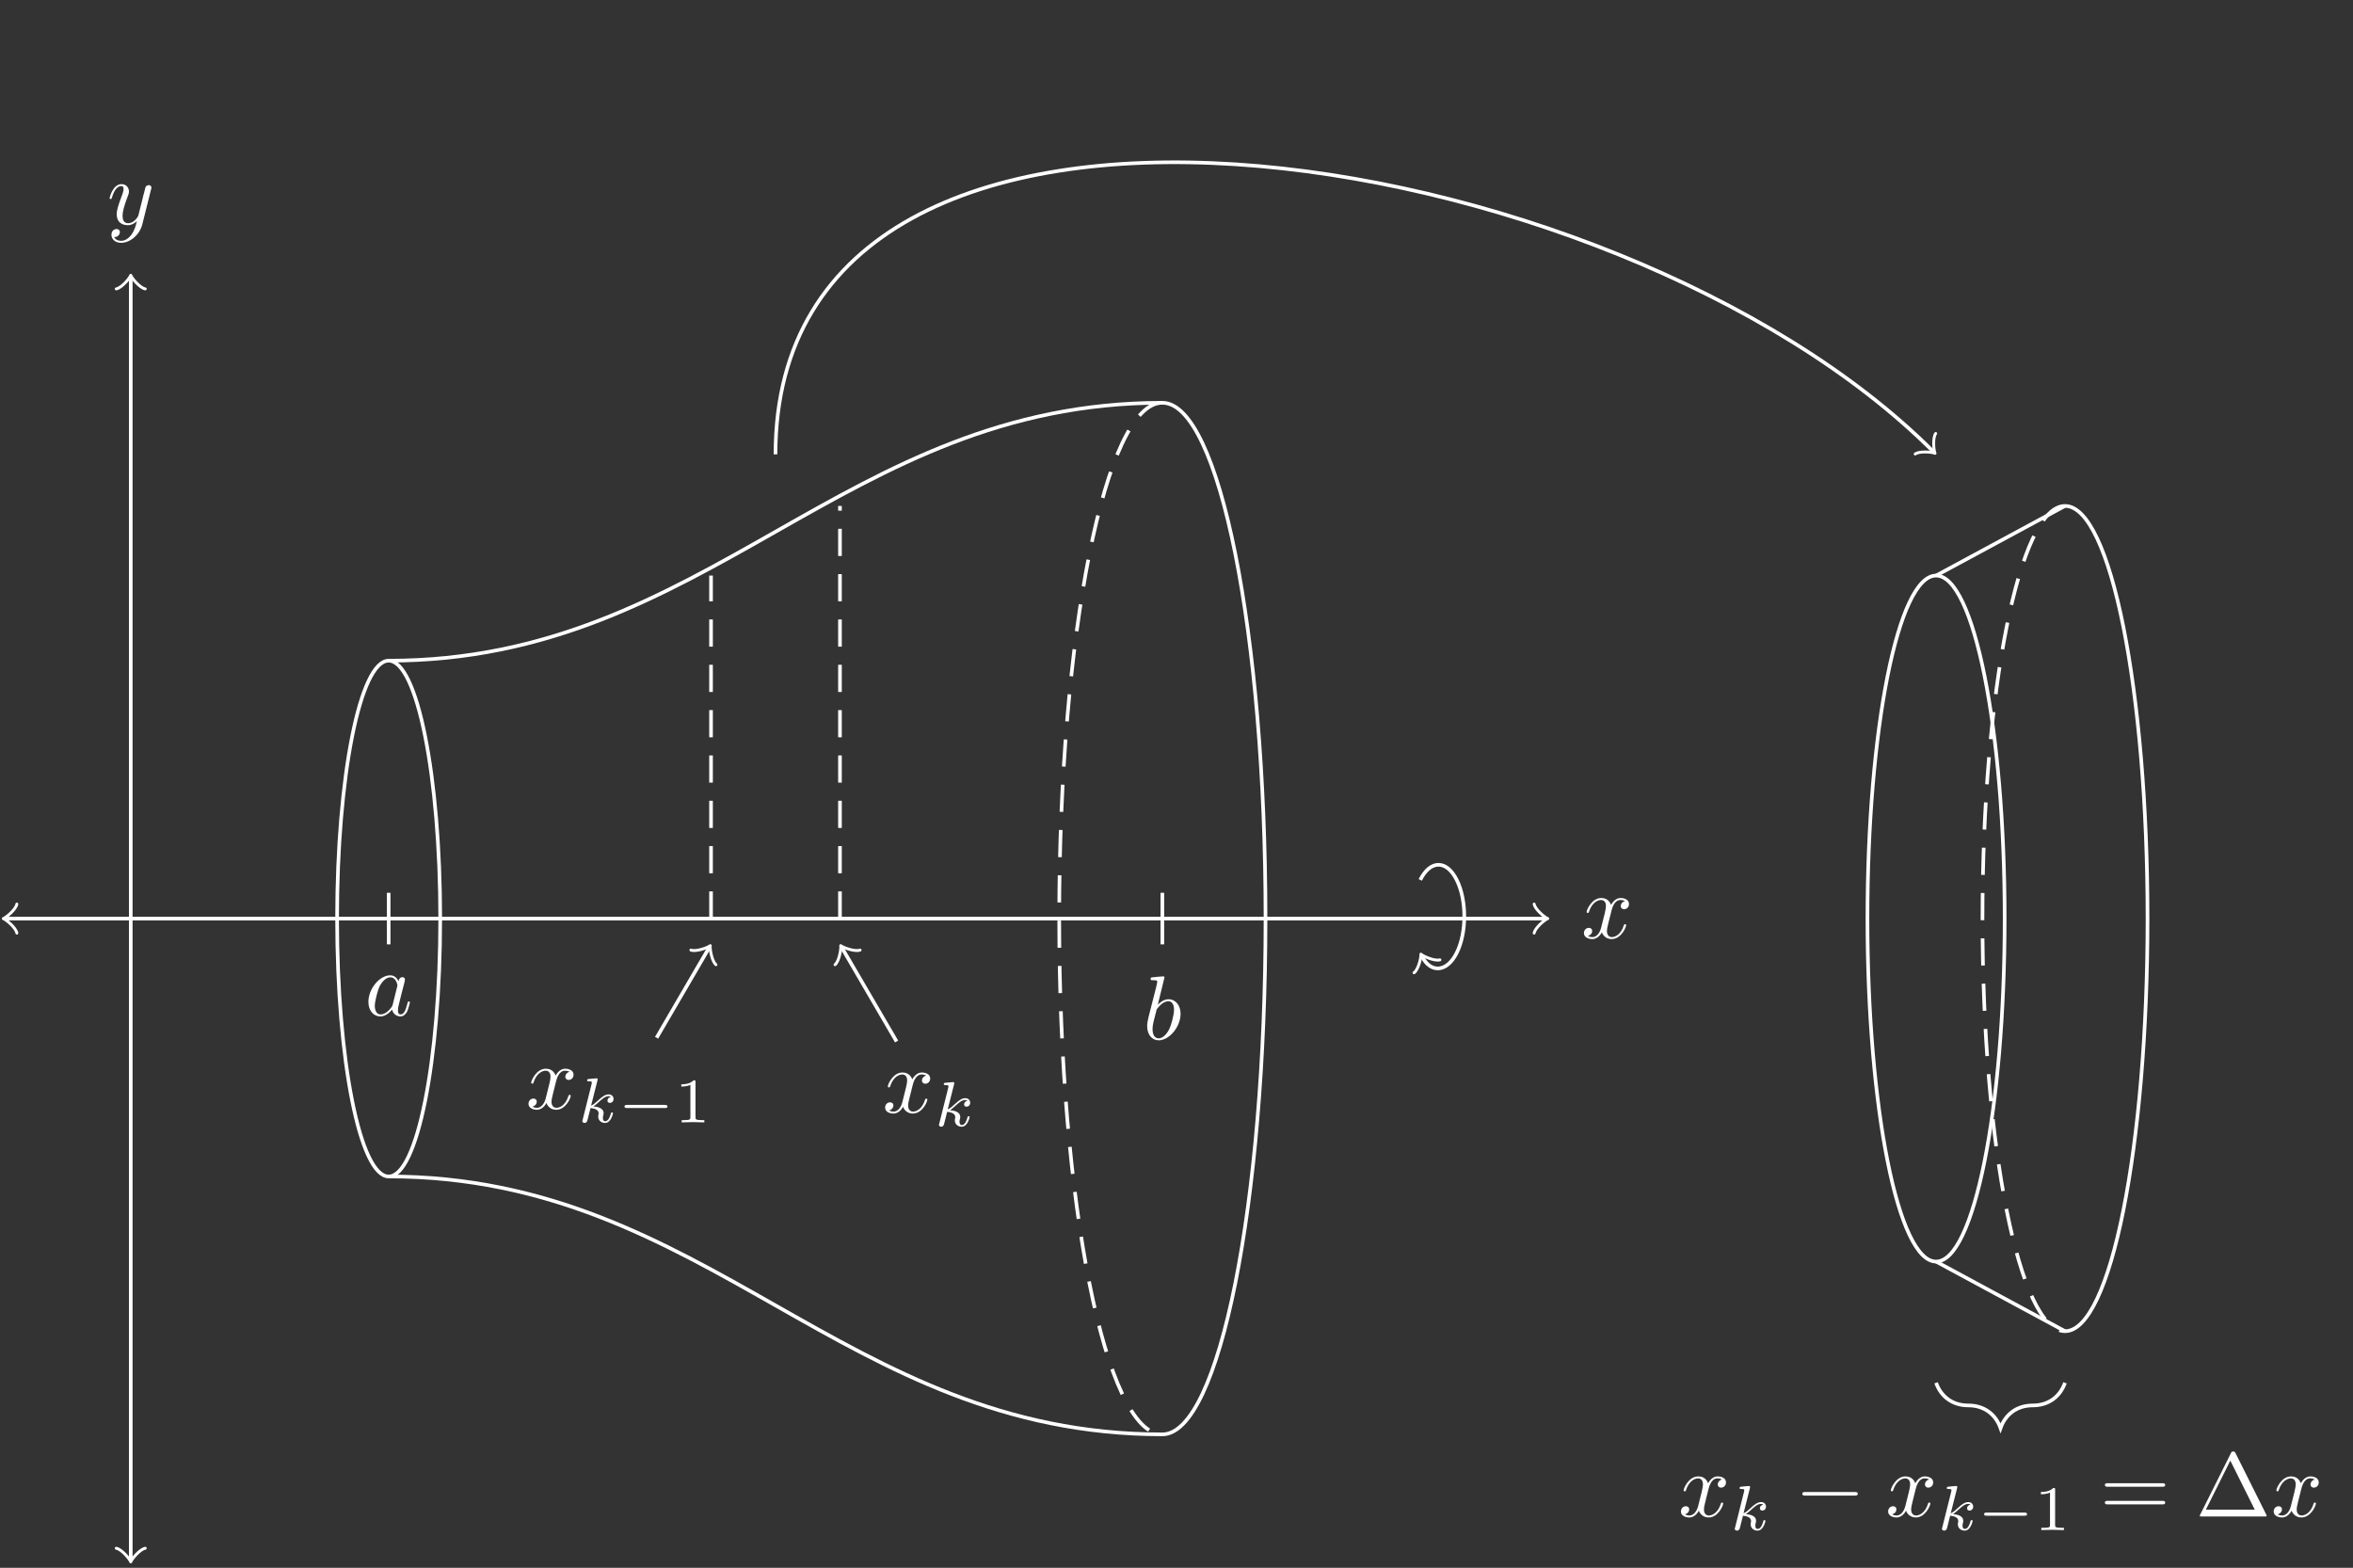 <?xml version="1.0" encoding="UTF-8" standalone="no"?>
<svg
   width="258.627pt"
   height="172.331pt"
   viewBox="0 0 258.627 172.331"
   version="1.1"
   id="svg51"
   sodipodi:docname="6-6-1-dark.svg"
   inkscape:version="1.3.2 (091e20e, 2023-11-25)"
   xmlns:inkscape="http://www.inkscape.org/namespaces/inkscape"
   xmlns:sodipodi="http://sodipodi.sourceforge.net/DTD/sodipodi-0.dtd"
   xmlns:xlink="http://www.w3.org/1999/xlink"
   xmlns="http://www.w3.org/2000/svg"
   xmlns:svg="http://www.w3.org/2000/svg">
  <rect x="0" y="0" width="258.627" height="172.331" fill="#333333" stroke="none"/>
  <sodipodi:namedview
     id="namedview51"
     pagecolor="#ffffff"
     bordercolor="#000000"
     borderopacity="0.25"
     inkscape:showpageshadow="2"
     inkscape:pageopacity="0.0"
     inkscape:pagecheckerboard="0"
     inkscape:deskcolor="#d1d1d1"
     inkscape:document-units="pt"
     inkscape:zoom="1.2499086"
     inkscape:cx="159.61168"
     inkscape:cy="89.606555"
     inkscape:window-width="1312"
     inkscape:window-height="627"
     inkscape:window-x="310"
     inkscape:window-y="127"
     inkscape:window-maximized="0"
     inkscape:current-layer="svg51" />
  <defs
     id="defs10">
    <g
       id="g10">
      <g
         id="glyph-0-0">
        <path
           d="M 3.328 -3.016 C 3.391 -3.266 3.625 -4.188 4.312 -4.188 C 4.359 -4.188 4.609 -4.188 4.812 -4.062 C 4.531 -4 4.344 -3.766 4.344 -3.516 C 4.344 -3.359 4.453 -3.172 4.719 -3.172 C 4.938 -3.172 5.25 -3.344 5.25 -3.75 C 5.25 -4.266 4.672 -4.406 4.328 -4.406 C 3.75 -4.406 3.406 -3.875 3.281 -3.656 C 3.031 -4.312 2.5 -4.406 2.203 -4.406 C 1.172 -4.406 0.594 -3.125 0.594 -2.875 C 0.594 -2.766 0.703 -2.766 0.719 -2.766 C 0.797 -2.766 0.828 -2.797 0.844 -2.875 C 1.188 -3.938 1.844 -4.188 2.188 -4.188 C 2.375 -4.188 2.719 -4.094 2.719 -3.516 C 2.719 -3.203 2.547 -2.547 2.188 -1.141 C 2.031 -0.531 1.672 -0.109 1.234 -0.109 C 1.172 -0.109 0.953 -0.109 0.734 -0.234 C 0.984 -0.297 1.203 -0.5 1.203 -0.781 C 1.203 -1.047 0.984 -1.125 0.844 -1.125 C 0.531 -1.125 0.297 -0.875 0.297 -0.547 C 0.297 -0.094 0.781 0.109 1.219 0.109 C 1.891 0.109 2.25 -0.594 2.266 -0.641 C 2.391 -0.281 2.75 0.109 3.344 0.109 C 4.375 0.109 4.938 -1.172 4.938 -1.422 C 4.938 -1.531 4.859 -1.531 4.828 -1.531 C 4.734 -1.531 4.719 -1.484 4.688 -1.422 C 4.359 -0.344 3.688 -0.109 3.375 -0.109 C 2.984 -0.109 2.828 -0.422 2.828 -0.766 C 2.828 -0.984 2.875 -1.203 2.984 -1.641 Z M 3.328 -3.016 "
           id="path1" />
      </g>
      <g
         id="glyph-0-1">
        <path
           d="M 4.844 -3.797 C 4.891 -3.938 4.891 -3.953 4.891 -4.031 C 4.891 -4.203 4.75 -4.297 4.594 -4.297 C 4.5 -4.297 4.344 -4.234 4.25 -4.094 C 4.234 -4.031 4.141 -3.734 4.109 -3.547 C 4.031 -3.297 3.969 -3.016 3.906 -2.75 L 3.453 -0.953 C 3.422 -0.812 2.984 -0.109 2.328 -0.109 C 1.828 -0.109 1.719 -0.547 1.719 -0.922 C 1.719 -1.375 1.891 -2 2.219 -2.875 C 2.375 -3.281 2.422 -3.391 2.422 -3.594 C 2.422 -4.031 2.109 -4.406 1.609 -4.406 C 0.656 -4.406 0.297 -2.953 0.297 -2.875 C 0.297 -2.766 0.391 -2.766 0.406 -2.766 C 0.516 -2.766 0.516 -2.797 0.562 -2.953 C 0.844 -3.891 1.234 -4.188 1.578 -4.188 C 1.656 -4.188 1.828 -4.188 1.828 -3.875 C 1.828 -3.625 1.719 -3.359 1.656 -3.172 C 1.25 -2.109 1.078 -1.547 1.078 -1.078 C 1.078 -0.188 1.703 0.109 2.297 0.109 C 2.688 0.109 3.016 -0.062 3.297 -0.344 C 3.172 0.172 3.047 0.672 2.656 1.203 C 2.391 1.531 2.016 1.828 1.562 1.828 C 1.422 1.828 0.969 1.797 0.797 1.406 C 0.953 1.406 1.094 1.406 1.219 1.281 C 1.328 1.203 1.422 1.062 1.422 0.875 C 1.422 0.562 1.156 0.531 1.062 0.531 C 0.828 0.531 0.5 0.688 0.5 1.172 C 0.5 1.672 0.938 2.047 1.562 2.047 C 2.578 2.047 3.609 1.141 3.891 0.016 Z M 4.844 -3.797 "
           id="path2" />
      </g>
      <g
         id="glyph-0-2">
        <path
           d="M 3.719 -3.766 C 3.531 -4.141 3.25 -4.406 2.797 -4.406 C 1.641 -4.406 0.406 -2.938 0.406 -1.484 C 0.406 -0.547 0.953 0.109 1.719 0.109 C 1.922 0.109 2.422 0.062 3.016 -0.641 C 3.094 -0.219 3.453 0.109 3.922 0.109 C 4.281 0.109 4.5 -0.125 4.672 -0.438 C 4.828 -0.797 4.969 -1.406 4.969 -1.422 C 4.969 -1.531 4.875 -1.531 4.844 -1.531 C 4.75 -1.531 4.734 -1.484 4.703 -1.344 C 4.531 -0.703 4.359 -0.109 3.953 -0.109 C 3.672 -0.109 3.656 -0.375 3.656 -0.562 C 3.656 -0.781 3.672 -0.875 3.781 -1.312 C 3.891 -1.719 3.906 -1.828 4 -2.203 L 4.359 -3.594 C 4.422 -3.875 4.422 -3.891 4.422 -3.938 C 4.422 -4.109 4.312 -4.203 4.141 -4.203 C 3.891 -4.203 3.75 -3.984 3.719 -3.766 Z M 3.078 -1.188 C 3.016 -1 3.016 -0.984 2.875 -0.812 C 2.438 -0.266 2.031 -0.109 1.75 -0.109 C 1.25 -0.109 1.109 -0.656 1.109 -1.047 C 1.109 -1.547 1.422 -2.766 1.656 -3.234 C 1.969 -3.812 2.406 -4.188 2.812 -4.188 C 3.453 -4.188 3.594 -3.375 3.594 -3.312 C 3.594 -3.25 3.578 -3.188 3.562 -3.141 Z M 3.078 -1.188 "
           id="path3" />
      </g>
      <g
         id="glyph-0-3">
        <path
           d="M 2.375 -6.812 C 2.375 -6.812 2.375 -6.922 2.25 -6.922 C 2.031 -6.922 1.297 -6.844 1.031 -6.812 C 0.953 -6.812 0.844 -6.797 0.844 -6.625 C 0.844 -6.5 0.938 -6.5 1.094 -6.5 C 1.562 -6.5 1.578 -6.438 1.578 -6.328 C 1.578 -6.266 1.5 -5.922 1.453 -5.719 L 0.625 -2.469 C 0.516 -1.969 0.469 -1.797 0.469 -1.453 C 0.469 -0.516 1 0.109 1.734 0.109 C 2.906 0.109 4.141 -1.375 4.141 -2.812 C 4.141 -3.719 3.609 -4.406 2.812 -4.406 C 2.359 -4.406 1.938 -4.109 1.641 -3.812 Z M 1.453 -3.047 C 1.5 -3.266 1.5 -3.281 1.594 -3.391 C 2.078 -4.031 2.531 -4.188 2.797 -4.188 C 3.156 -4.188 3.422 -3.891 3.422 -3.25 C 3.422 -2.656 3.094 -1.516 2.906 -1.141 C 2.578 -0.469 2.125 -0.109 1.734 -0.109 C 1.391 -0.109 1.062 -0.375 1.062 -1.109 C 1.062 -1.312 1.062 -1.5 1.219 -2.125 Z M 1.453 -3.047 "
           id="path4" />
      </g>
      <g
         id="glyph-1-0">
        <path
           d="M 2.188 -4.625 C 2.188 -4.641 2.203 -4.734 2.203 -4.734 C 2.203 -4.781 2.188 -4.844 2.094 -4.844 C 1.953 -4.844 1.375 -4.781 1.203 -4.766 C 1.156 -4.766 1.047 -4.75 1.047 -4.609 C 1.047 -4.516 1.156 -4.516 1.234 -4.516 C 1.562 -4.516 1.562 -4.453 1.562 -4.406 C 1.562 -4.359 1.547 -4.312 1.547 -4.25 L 0.562 -0.312 C 0.516 -0.188 0.516 -0.172 0.516 -0.156 C 0.516 -0.047 0.609 0.062 0.766 0.062 C 0.953 0.062 1.031 -0.062 1.078 -0.219 C 1.094 -0.25 1.391 -1.484 1.422 -1.578 C 1.922 -1.531 2.312 -1.359 2.312 -1 C 2.312 -0.969 2.312 -0.938 2.297 -0.859 C 2.266 -0.766 2.266 -0.719 2.266 -0.641 C 2.266 -0.156 2.672 0.062 3.016 0.062 C 3.688 0.062 3.891 -0.984 3.891 -1 C 3.891 -1.094 3.812 -1.094 3.781 -1.094 C 3.688 -1.094 3.672 -1.047 3.641 -0.922 C 3.562 -0.625 3.375 -0.125 3.031 -0.125 C 2.844 -0.125 2.781 -0.297 2.781 -0.484 C 2.781 -0.609 2.781 -0.625 2.828 -0.797 C 2.844 -0.828 2.859 -0.938 2.859 -1.016 C 2.859 -1.641 2.031 -1.734 1.734 -1.75 C 1.938 -1.875 2.188 -2.109 2.312 -2.219 C 2.672 -2.547 3.016 -2.875 3.406 -2.875 C 3.484 -2.875 3.578 -2.859 3.641 -2.781 C 3.344 -2.734 3.281 -2.5 3.281 -2.391 C 3.281 -2.25 3.391 -2.141 3.547 -2.141 C 3.75 -2.141 3.953 -2.297 3.953 -2.578 C 3.953 -2.812 3.781 -3.078 3.422 -3.078 C 3.016 -3.078 2.656 -2.781 2.297 -2.453 C 2 -2.188 1.781 -1.969 1.484 -1.844 Z M 2.188 -4.625 "
           id="path5" />
      </g>
      <g
         id="glyph-2-0">
        <path
           d="M 5.188 -1.578 C 5.297 -1.578 5.469 -1.578 5.469 -1.734 C 5.469 -1.922 5.297 -1.922 5.188 -1.922 L 1.031 -1.922 C 0.922 -1.922 0.75 -1.922 0.75 -1.75 C 0.75 -1.578 0.906 -1.578 1.031 -1.578 Z M 5.188 -1.578 "
           id="path6" />
      </g>
      <g
         id="glyph-3-0">
        <path
           d="M 2.328 -4.438 C 2.328 -4.625 2.328 -4.625 2.125 -4.625 C 1.672 -4.188 1.047 -4.188 0.766 -4.188 L 0.766 -3.938 C 0.922 -3.938 1.391 -3.938 1.766 -4.125 L 1.766 -0.578 C 1.766 -0.344 1.766 -0.25 1.078 -0.25 L 0.812 -0.25 L 0.812 0 C 0.938 0 1.797 -0.031 2.047 -0.031 C 2.266 -0.031 3.141 0 3.297 0 L 3.297 -0.25 L 3.031 -0.25 C 2.328 -0.25 2.328 -0.344 2.328 -0.578 Z M 2.328 -4.438 "
           id="path7" />
      </g>
      <g
         id="glyph-4-0">
        <path
           d="M 6.562 -2.297 C 6.734 -2.297 6.922 -2.297 6.922 -2.5 C 6.922 -2.688 6.734 -2.688 6.562 -2.688 L 1.172 -2.688 C 1 -2.688 0.828 -2.688 0.828 -2.5 C 0.828 -2.297 1 -2.297 1.172 -2.297 Z M 6.562 -2.297 "
           id="path8" />
      </g>
      <g
         id="glyph-5-0">
        <path
           d="M 6.844 -3.266 C 7 -3.266 7.188 -3.266 7.188 -3.453 C 7.188 -3.656 7 -3.656 6.859 -3.656 L 0.891 -3.656 C 0.75 -3.656 0.562 -3.656 0.562 -3.453 C 0.562 -3.266 0.75 -3.266 0.891 -3.266 Z M 6.859 -1.328 C 7 -1.328 7.188 -1.328 7.188 -1.531 C 7.188 -1.719 7 -1.719 6.844 -1.719 L 0.891 -1.719 C 0.75 -1.719 0.562 -1.719 0.562 -1.531 C 0.562 -1.328 0.75 -1.328 0.891 -1.328 Z M 6.859 -1.328 "
           id="path9" />
      </g>
      <g
         id="glyph-5-1">
        <path
           d="M 4.406 -6.953 C 4.344 -7.094 4.312 -7.141 4.141 -7.141 C 3.984 -7.141 3.953 -7.094 3.891 -6.953 L 0.516 -0.203 C 0.469 -0.109 0.469 -0.094 0.469 -0.078 C 0.469 0 0.531 0 0.688 0 L 7.609 0 C 7.766 0 7.828 0 7.828 -0.078 C 7.828 -0.094 7.828 -0.109 7.781 -0.203 Z M 3.828 -6.141 L 6.516 -0.75 L 1.141 -0.75 Z M 3.828 -6.141 "
           id="path10" />
      </g>
    </g>
  </defs>
  <path
     fill="none"
     stroke-width="0.399"
     stroke-linecap="butt"
     stroke-linejoin="miter"
     stroke="rgb(0%, 0%, 0%)"
     stroke-opacity="1"
     stroke-miterlimit="10"
     d="M -13.716 -0.002 L 155.448 -0.002 "
     transform="matrix(1, 0, 0, -1, 14.372, 100.967)"
     id="path11"
     style="stroke:#ffffff" />
  <path
     fill="none"
     stroke-width="0.319"
     stroke-linecap="round"
     stroke-linejoin="round"
     stroke="rgb(0%, 0%, 0%)"
     stroke-opacity="1"
     stroke-miterlimit="10"
     d="M -1.195 1.595 C -1.097 0.998 0.001 0.099 0.298 0.002 C 0.001 -0.1 -1.097 -0.994 -1.195 -1.596 "
     transform="matrix(-1, 0, 0, 1, 0.657, 100.967)"
     id="path12"
     style="stroke:#ffffff" />
  <path
     fill="none"
     stroke-width="0.319"
     stroke-linecap="round"
     stroke-linejoin="round"
     stroke="rgb(0%, 0%, 0%)"
     stroke-opacity="1"
     stroke-miterlimit="10"
     d="M -1.196 1.596 C -1.095 0.994 -0.001 0.1 0.3 -0.002 C -0.001 -0.099 -1.095 -0.998 -1.196 -1.595 "
     transform="matrix(1, 0, 0, -1, 169.821, 100.967)"
     id="path13"
     style="stroke:#ffffff" />
  <g
     fill="rgb(0%, 0%, 0%)"
     fill-opacity="1"
     id="g13"
     style="fill:#000000">
    <use
       xlink:href="#glyph-0-0"
       x="173.798"
       y="103.112"
       id="use13"
       style="fill:#ffffff" />
  </g>
  <path
     fill="none"
     stroke-width="0.399"
     stroke-linecap="butt"
     stroke-linejoin="miter"
     stroke="rgb(0%, 0%, 0%)"
     stroke-opacity="1"
     stroke-miterlimit="10"
     d="M -0.001 -70.408 L -0.001 70.408 "
     transform="matrix(1, 0, 0, -1, 14.372, 100.967)"
     id="path14"
     style="stroke:#ffffff" />
  <path
     fill="none"
     stroke-width="0.319"
     stroke-linecap="round"
     stroke-linejoin="round"
     stroke="rgb(0%, 0%, 0%)"
     stroke-opacity="1"
     stroke-miterlimit="10"
     d="M -1.196 1.593 C -1.094 0.995 -0.001 0.101 0.3 -0.001 C -0.001 -0.099 -1.094 -0.997 -1.196 -1.595 "
     transform="matrix(0, 1, 1, 0, 14.372, 171.376)"
     id="path15"
     style="stroke:#ffffff" />
  <path
     fill="none"
     stroke-width="0.319"
     stroke-linecap="round"
     stroke-linejoin="round"
     stroke="rgb(0%, 0%, 0%)"
     stroke-opacity="1"
     stroke-miterlimit="10"
     d="M -1.196 1.595 C -1.094 0.997 -0 0.099 0.3 0.001 C -0 -0.101 -1.094 -0.995 -1.196 -1.593 "
     transform="matrix(0, -1, -1, 0, 14.372, 30.558)"
     id="path16"
     style="stroke:#ffffff" />
  <g
     fill="rgb(0%, 0%, 0%)"
     fill-opacity="1"
     id="g16"
     style="fill:#000000">
    <use
       xlink:href="#glyph-0-1"
       x="11.751"
       y="24.644"
       id="use16"
       style="fill:#ffffff" />
  </g>
  <path
     fill="none"
     stroke-width="0.399"
     stroke-linecap="butt"
     stroke-linejoin="miter"
     stroke="rgb(0%, 0%, 0%)"
     stroke-opacity="1"
     stroke-miterlimit="10"
     d="M 28.347 2.834 L 28.347 -2.834 "
     transform="matrix(1, 0, 0, -1, 14.372, 100.967)"
     id="path17"
     style="stroke:#ffffff" />
  <g
     fill="rgb(0%, 0%, 0%)"
     fill-opacity="1"
     id="g17"
     style="fill:#000000">
    <use
       xlink:href="#glyph-0-2"
       x="40.086"
       y="111.611"
       id="use17"
       style="fill:#ffffff" />
  </g>
  <path
     fill="none"
     stroke-width="0.399"
     stroke-linecap="butt"
     stroke-linejoin="miter"
     stroke="rgb(0%, 0%, 0%)"
     stroke-opacity="1"
     stroke-miterlimit="10"
     d="M 113.386 2.834 L 113.386 -2.834 "
     transform="matrix(1, 0, 0, -1, 14.372, 100.967)"
     id="path18"
     style="stroke:#ffffff" />
  <g
     fill="rgb(0%, 0%, 0%)"
     fill-opacity="1"
     id="g18"
     style="fill:#000000">
    <use
       xlink:href="#glyph-0-3"
       x="125.62"
       y="114.24"
       id="use18"
       style="fill:#ffffff" />
  </g>
  <path
     fill="none"
     stroke-width="0.399"
     stroke-linecap="butt"
     stroke-linejoin="miter"
     stroke="rgb(0%, 0%, 0%)"
     stroke-opacity="1"
     stroke-miterlimit="10"
     d="M 141.733 4.252 C 142.843 6.467 144.636 6.467 145.741 4.252 C 146.851 2.037 146.851 -1.553 145.741 -3.767 C 144.636 -5.978 142.843 -5.978 141.94 -4.174 "
     transform="matrix(1, 0, 0, -1, 14.372, 100.967)"
     id="path19"
     style="stroke:#ffffff" />
  <path
     fill="none"
     stroke-width="0.319"
     stroke-linecap="round"
     stroke-linejoin="round"
     stroke="rgb(0%, 0%, 0%)"
     stroke-opacity="1"
     stroke-miterlimit="10"
     d="M -1.197 1.593 C -1.094 0.995 -0.001 0.099 0.3 0.001 C 0.001 -0.098 -1.094 -0.996 -1.196 -1.592 "
     transform="matrix(-0.447, -0.894, -0.894, 0.447, 156.311, 105.143)"
     id="path20"
     style="stroke:#ffffff" />
  <path
     fill="none"
     stroke-width="0.399"
     stroke-linecap="butt"
     stroke-linejoin="miter"
     stroke="rgb(0%, 0%, 0%)"
     stroke-opacity="1"
     stroke-miterlimit="10"
     d="M 28.347 28.346 C 63.421 28.346 78.312 56.694 113.386 56.694 "
     transform="matrix(1, 0, 0, -1, 14.372, 100.967)"
     id="path21"
     style="stroke:#ffffff" />
  <path
     fill="none"
     stroke-width="0.399"
     stroke-linecap="butt"
     stroke-linejoin="miter"
     stroke="rgb(0%, 0%, 0%)"
     stroke-opacity="1"
     stroke-miterlimit="10"
     d="M 28.347 -28.346 C 63.421 -28.346 78.312 -56.693 113.386 -56.693 "
     transform="matrix(1, 0, 0, -1, 14.372, 100.967)"
     id="path22"
     style="stroke:#ffffff" />
  <path
     fill="none"
     stroke-width="0.399"
     stroke-linecap="butt"
     stroke-linejoin="miter"
     stroke="rgb(0%, 0%, 0%)"
     stroke-opacity="1"
     stroke-miterlimit="10"
     d="M 28.347 28.346 C 31.48 28.346 34.015 15.655 34.015 -0.002 C 34.015 -15.654 31.48 -28.346 28.347 -28.346 C 25.214 -28.346 22.679 -15.654 22.679 -0.002 C 22.679 15.655 25.214 28.346 28.347 28.346 "
     transform="matrix(1, 0, 0, -1, 14.372, 100.967)"
     id="path23"
     style="stroke:#ffffff" />
  <path
     fill="none"
     stroke-width="0.399"
     stroke-linecap="butt"
     stroke-linejoin="miter"
     stroke="rgb(0%, 0%, 0%)"
     stroke-opacity="1"
     stroke-miterlimit="10"
     d="M 113.386 56.694 C 119.648 56.694 124.726 31.311 124.726 -0.002 C 124.726 -31.31 119.648 -56.693 113.386 -56.693 "
     transform="matrix(1, 0, 0, -1, 14.372, 100.967)"
     id="path24"
     style="stroke:#ffffff" />
  <path
     fill="none"
     stroke-width="0.399"
     stroke-linecap="butt"
     stroke-linejoin="miter"
     stroke="rgb(0%, 0%, 0%)"
     stroke-opacity="1"
     stroke-dasharray="2.989 1.993"
     stroke-miterlimit="10"
     d="M 113.386 56.694 C 107.124 56.694 102.05 31.311 102.05 -0.002 C 102.05 -31.31 107.124 -56.693 113.386 -56.693 "
     transform="matrix(1, 0, 0, -1, 14.372, 100.967)"
     id="path25"
     style="stroke:#ffffff" />
  <path
     fill="none"
     stroke-width="0.399"
     stroke-linecap="butt"
     stroke-linejoin="miter"
     stroke="rgb(0%, 0%, 0%)"
     stroke-opacity="1"
     stroke-dasharray="2.989 1.993"
     stroke-miterlimit="10"
     d="M 63.78 -0.002 L 63.78 37.701 "
     transform="matrix(1, 0, 0, -1, 14.372, 100.967)"
     id="path26"
     style="stroke:#ffffff" />
  <path
     fill="none"
     stroke-width="0.399"
     stroke-linecap="butt"
     stroke-linejoin="miter"
     stroke="rgb(0%, 0%, 0%)"
     stroke-opacity="1"
     stroke-dasharray="2.989 1.993"
     stroke-miterlimit="10"
     d="M 77.952 -0.002 L 77.952 45.354 "
     transform="matrix(1, 0, 0, -1, 14.372, 100.967)"
     id="path27"
     style="stroke:#ffffff" />
  <g
     fill="rgb(0%, 0%, 0%)"
     fill-opacity="1"
     id="g27"
     style="fill:#000000">
    <use
       xlink:href="#glyph-0-0"
       x="57.792"
       y="121.875"
       id="use27"
       style="fill:#ffffff" />
  </g>
  <g
     fill="rgb(0%, 0%, 0%)"
     fill-opacity="1"
     id="g28"
     style="fill:#000000">
    <use
       xlink:href="#glyph-1-0"
       x="63.486"
       y="123.369"
       id="use28"
       style="fill:#ffffff" />
  </g>
  <g
     fill="rgb(0%, 0%, 0%)"
     fill-opacity="1"
     id="g29"
     style="fill:#000000">
    <use
       xlink:href="#glyph-2-0"
       x="67.89"
       y="123.369"
       id="use29"
       style="fill:#ffffff" />
  </g>
  <g
     fill="rgb(0%, 0%, 0%)"
     fill-opacity="1"
     id="g30"
     style="fill:#000000">
    <use
       xlink:href="#glyph-3-0"
       x="74.117"
       y="123.369"
       id="use30"
       style="fill:#ffffff" />
  </g>
  <g
     fill="rgb(0%, 0%, 0%)"
     fill-opacity="1"
     id="g31"
     style="fill:#000000">
    <use
       xlink:href="#glyph-0-0"
       x="96.99"
       y="122.29"
       id="use31"
       style="fill:#ffffff" />
  </g>
  <g
     fill="rgb(0%, 0%, 0%)"
     fill-opacity="1"
     id="g32"
     style="fill:#000000">
    <use
       xlink:href="#glyph-1-0"
       x="102.684"
       y="123.784"
       id="use32"
       style="fill:#ffffff" />
  </g>
  <path
     fill="none"
     stroke-width="0.399"
     stroke-linecap="butt"
     stroke-linejoin="miter"
     stroke="rgb(0%, 0%, 0%)"
     stroke-opacity="1"
     stroke-miterlimit="10"
     d="M 57.796 -13.099 L 63.55 -3.232 "
     transform="matrix(1, 0, 0, -1, 14.372, 100.967)"
     id="path32"
     style="stroke:#ffffff" />
  <path
     fill="none"
     stroke-width="0.319"
     stroke-linecap="round"
     stroke-linejoin="round"
     stroke="rgb(0%, 0%, 0%)"
     stroke-opacity="1"
     stroke-miterlimit="10"
     d="M -1.198 1.594 C -1.098 0.996 -0 0.099 0.296 0.001 C 0.002 -0.099 -1.094 -0.996 -1.198 -1.594 "
     transform="matrix(0.504, -0.864, -0.864, -0.504, 77.921, 104.198)"
     id="path33"
     style="stroke:#ffffff" />
  <path
     fill="none"
     stroke-width="0.399"
     stroke-linecap="butt"
     stroke-linejoin="miter"
     stroke="rgb(0%, 0%, 0%)"
     stroke-opacity="1"
     stroke-miterlimit="10"
     d="M 84.179 -13.513 L 78.183 -3.232 "
     transform="matrix(1, 0, 0, -1, 14.372, 100.967)"
     id="path34"
     style="stroke:#ffffff" />
  <path
     fill="none"
     stroke-width="0.319"
     stroke-linecap="round"
     stroke-linejoin="round"
     stroke="rgb(0%, 0%, 0%)"
     stroke-opacity="1"
     stroke-miterlimit="10"
     d="M -1.197 1.595 C -1.094 0.997 0.002 0.1 0.297 0.001 C 0 -0.098 -1.097 -0.995 -1.197 -1.593 "
     transform="matrix(-0.504, -0.864, -0.864, 0.504, 92.557, 104.198)"
     id="path35"
     style="stroke:#ffffff" />
  <path
     fill="none"
     stroke-width="0.399"
     stroke-linecap="butt"
     stroke-linejoin="miter"
     stroke="rgb(0%, 0%, 0%)"
     stroke-opacity="1"
     stroke-miterlimit="10"
     d="M 212.601 -51.025 C 212.069 -52.517 210.831 -53.513 209.058 -53.513 C 207.284 -53.513 206.046 -54.51 205.515 -56.006 C 204.983 -54.51 203.741 -53.513 201.972 -53.513 C 200.198 -53.513 198.96 -52.517 198.429 -51.025 "
     transform="matrix(1, 0, 0, -1, 14.372, 100.967)"
     id="path36"
     style="stroke:#ffffff" />
  <g
     fill="rgb(0%, 0%, 0%)"
     fill-opacity="1"
     id="g36"
     style="fill:#000000">
    <use
       xlink:href="#glyph-0-0"
       x="184.461"
       y="166.686"
       id="use36"
       style="fill:#ffffff" />
  </g>
  <g
     fill="rgb(0%, 0%, 0%)"
     fill-opacity="1"
     id="g37"
     style="fill:#000000">
    <use
       xlink:href="#glyph-1-0"
       x="190.155"
       y="168.18"
       id="use37"
       style="fill:#ffffff" />
  </g>
  <g
     fill="rgb(0%, 0%, 0%)"
     fill-opacity="1"
     id="g38"
     style="fill:#000000">
    <use
       xlink:href="#glyph-4-0"
       x="197.271"
       y="166.686"
       id="use38"
       style="fill:#ffffff" />
  </g>
  <g
     fill="rgb(0%, 0%, 0%)"
     fill-opacity="1"
     id="g39"
     style="fill:#000000">
    <use
       xlink:href="#glyph-0-0"
       x="207.234"
       y="166.686"
       id="use39"
       style="fill:#ffffff" />
  </g>
  <g
     fill="rgb(0%, 0%, 0%)"
     fill-opacity="1"
     id="g40"
     style="fill:#000000">
    <use
       xlink:href="#glyph-1-0"
       x="212.928"
       y="168.18"
       id="use40"
       style="fill:#ffffff" />
  </g>
  <g
     fill="rgb(0%, 0%, 0%)"
     fill-opacity="1"
     id="g41"
     style="fill:#000000">
    <use
       xlink:href="#glyph-2-0"
       x="217.331"
       y="168.18"
       id="use41"
       style="fill:#ffffff" />
  </g>
  <g
     fill="rgb(0%, 0%, 0%)"
     fill-opacity="1"
     id="g42"
     style="fill:#000000">
    <use
       xlink:href="#glyph-3-0"
       x="223.558"
       y="168.18"
       id="use42"
       style="fill:#ffffff" />
  </g>
  <g
     fill="rgb(0%, 0%, 0%)"
     fill-opacity="1"
     id="g43"
     style="fill:#000000">
    <use
       xlink:href="#glyph-5-0"
       x="230.795"
       y="166.686"
       id="use43"
       style="fill:#ffffff" />
  </g>
  <g
     fill="rgb(0%, 0%, 0%)"
     fill-opacity="1"
     id="g44"
     style="fill:#000000">
    <use
       xlink:href="#glyph-5-1"
       x="241.314"
       y="166.686"
       id="use44"
       style="fill:#ffffff" />
  </g>
  <g
     fill="rgb(0%, 0%, 0%)"
     fill-opacity="1"
     id="g45"
     style="fill:#000000">
    <use
       xlink:href="#glyph-0-0"
       x="249.613"
       y="166.686"
       id="use45"
       style="fill:#ffffff" />
  </g>
  <path
     fill="none"
     stroke-width="0.399"
     stroke-linecap="butt"
     stroke-linejoin="miter"
     stroke="rgb(0%, 0%, 0%)"
     stroke-opacity="1"
     stroke-miterlimit="10"
     d="M 70.866 51.026 C 70.866 100.768 163.253 86.197 198.105 51.35 "
     transform="matrix(1, 0, 0, -1, 14.372, 100.967)"
     id="path45"
     style="stroke:#ffffff" />
  <path
     fill="none"
     stroke-width="0.319"
     stroke-linecap="round"
     stroke-linejoin="round"
     stroke="rgb(0%, 0%, 0%)"
     stroke-opacity="1"
     stroke-miterlimit="10"
     d="M -1.196 1.595 C -1.094 0.996 -0 0.101 0.298 0.002 C -0 -0.098 -1.097 -0.995 -1.194 -1.595 "
     transform="matrix(0.707, 0.707, 0.707, -0.707, 212.476, 49.619)"
     id="path46"
     style="stroke:#ffffff" />
  <path
     fill="none"
     stroke-width="0.399"
     stroke-linecap="butt"
     stroke-linejoin="miter"
     stroke="rgb(0%, 0%, 0%)"
     stroke-opacity="1"
     stroke-miterlimit="10"
     d="M 198.429 37.701 C 202.593 37.701 205.968 20.822 205.968 -0.002 C 205.968 -20.822 202.593 -37.701 198.429 -37.701 C 194.265 -37.701 190.886 -20.822 190.886 -0.002 C 190.886 20.822 194.265 37.701 198.429 37.701 "
     transform="matrix(1, 0, 0, -1, 14.372, 100.967)"
     id="path47"
     style="stroke:#ffffff" />
  <path
     fill="none"
     stroke-width="0.399"
     stroke-linecap="butt"
     stroke-linejoin="miter"
     stroke="rgb(0%, 0%, 0%)"
     stroke-opacity="1"
     stroke-miterlimit="10"
     d="M 212.601 45.354 C 217.612 45.354 221.671 25.049 221.671 -0.002 C 221.671 -25.049 217.612 -45.353 212.601 -45.353 "
     transform="matrix(1, 0, 0, -1, 14.372, 100.967)"
     id="path48"
     style="stroke:#ffffff" />
  <path
     fill="none"
     stroke-width="0.399"
     stroke-linecap="butt"
     stroke-linejoin="miter"
     stroke="rgb(0%, 0%, 0%)"
     stroke-opacity="1"
     stroke-dasharray="2.989 1.993"
     stroke-miterlimit="10"
     d="M 212.601 45.354 C 207.593 45.354 203.53 25.049 203.53 -0.002 C 203.53 -25.049 207.593 -45.353 212.601 -45.353 "
     transform="matrix(1, 0, 0, -1, 14.372, 100.967)"
     id="path49"
     style="stroke:#ffffff" />
  <path
     fill="none"
     stroke-width="0.399"
     stroke-linecap="butt"
     stroke-linejoin="miter"
     stroke="rgb(0%, 0%, 0%)"
     stroke-opacity="1"
     stroke-miterlimit="10"
     d="M 198.429 37.701 L 212.601 45.354 "
     transform="matrix(1, 0, 0, -1, 14.372, 100.967)"
     id="path50"
     style="stroke:#ffffff" />
  <path
     fill="none"
     stroke-width="0.399"
     stroke-linecap="butt"
     stroke-linejoin="miter"
     stroke="rgb(0%, 0%, 0%)"
     stroke-opacity="1"
     stroke-miterlimit="10"
     d="M 198.429 -37.701 L 212.601 -45.353 "
     transform="matrix(1, 0, 0, -1, 14.372, 100.967)"
     id="path51"
     style="stroke:#ffffff" />
</svg>

